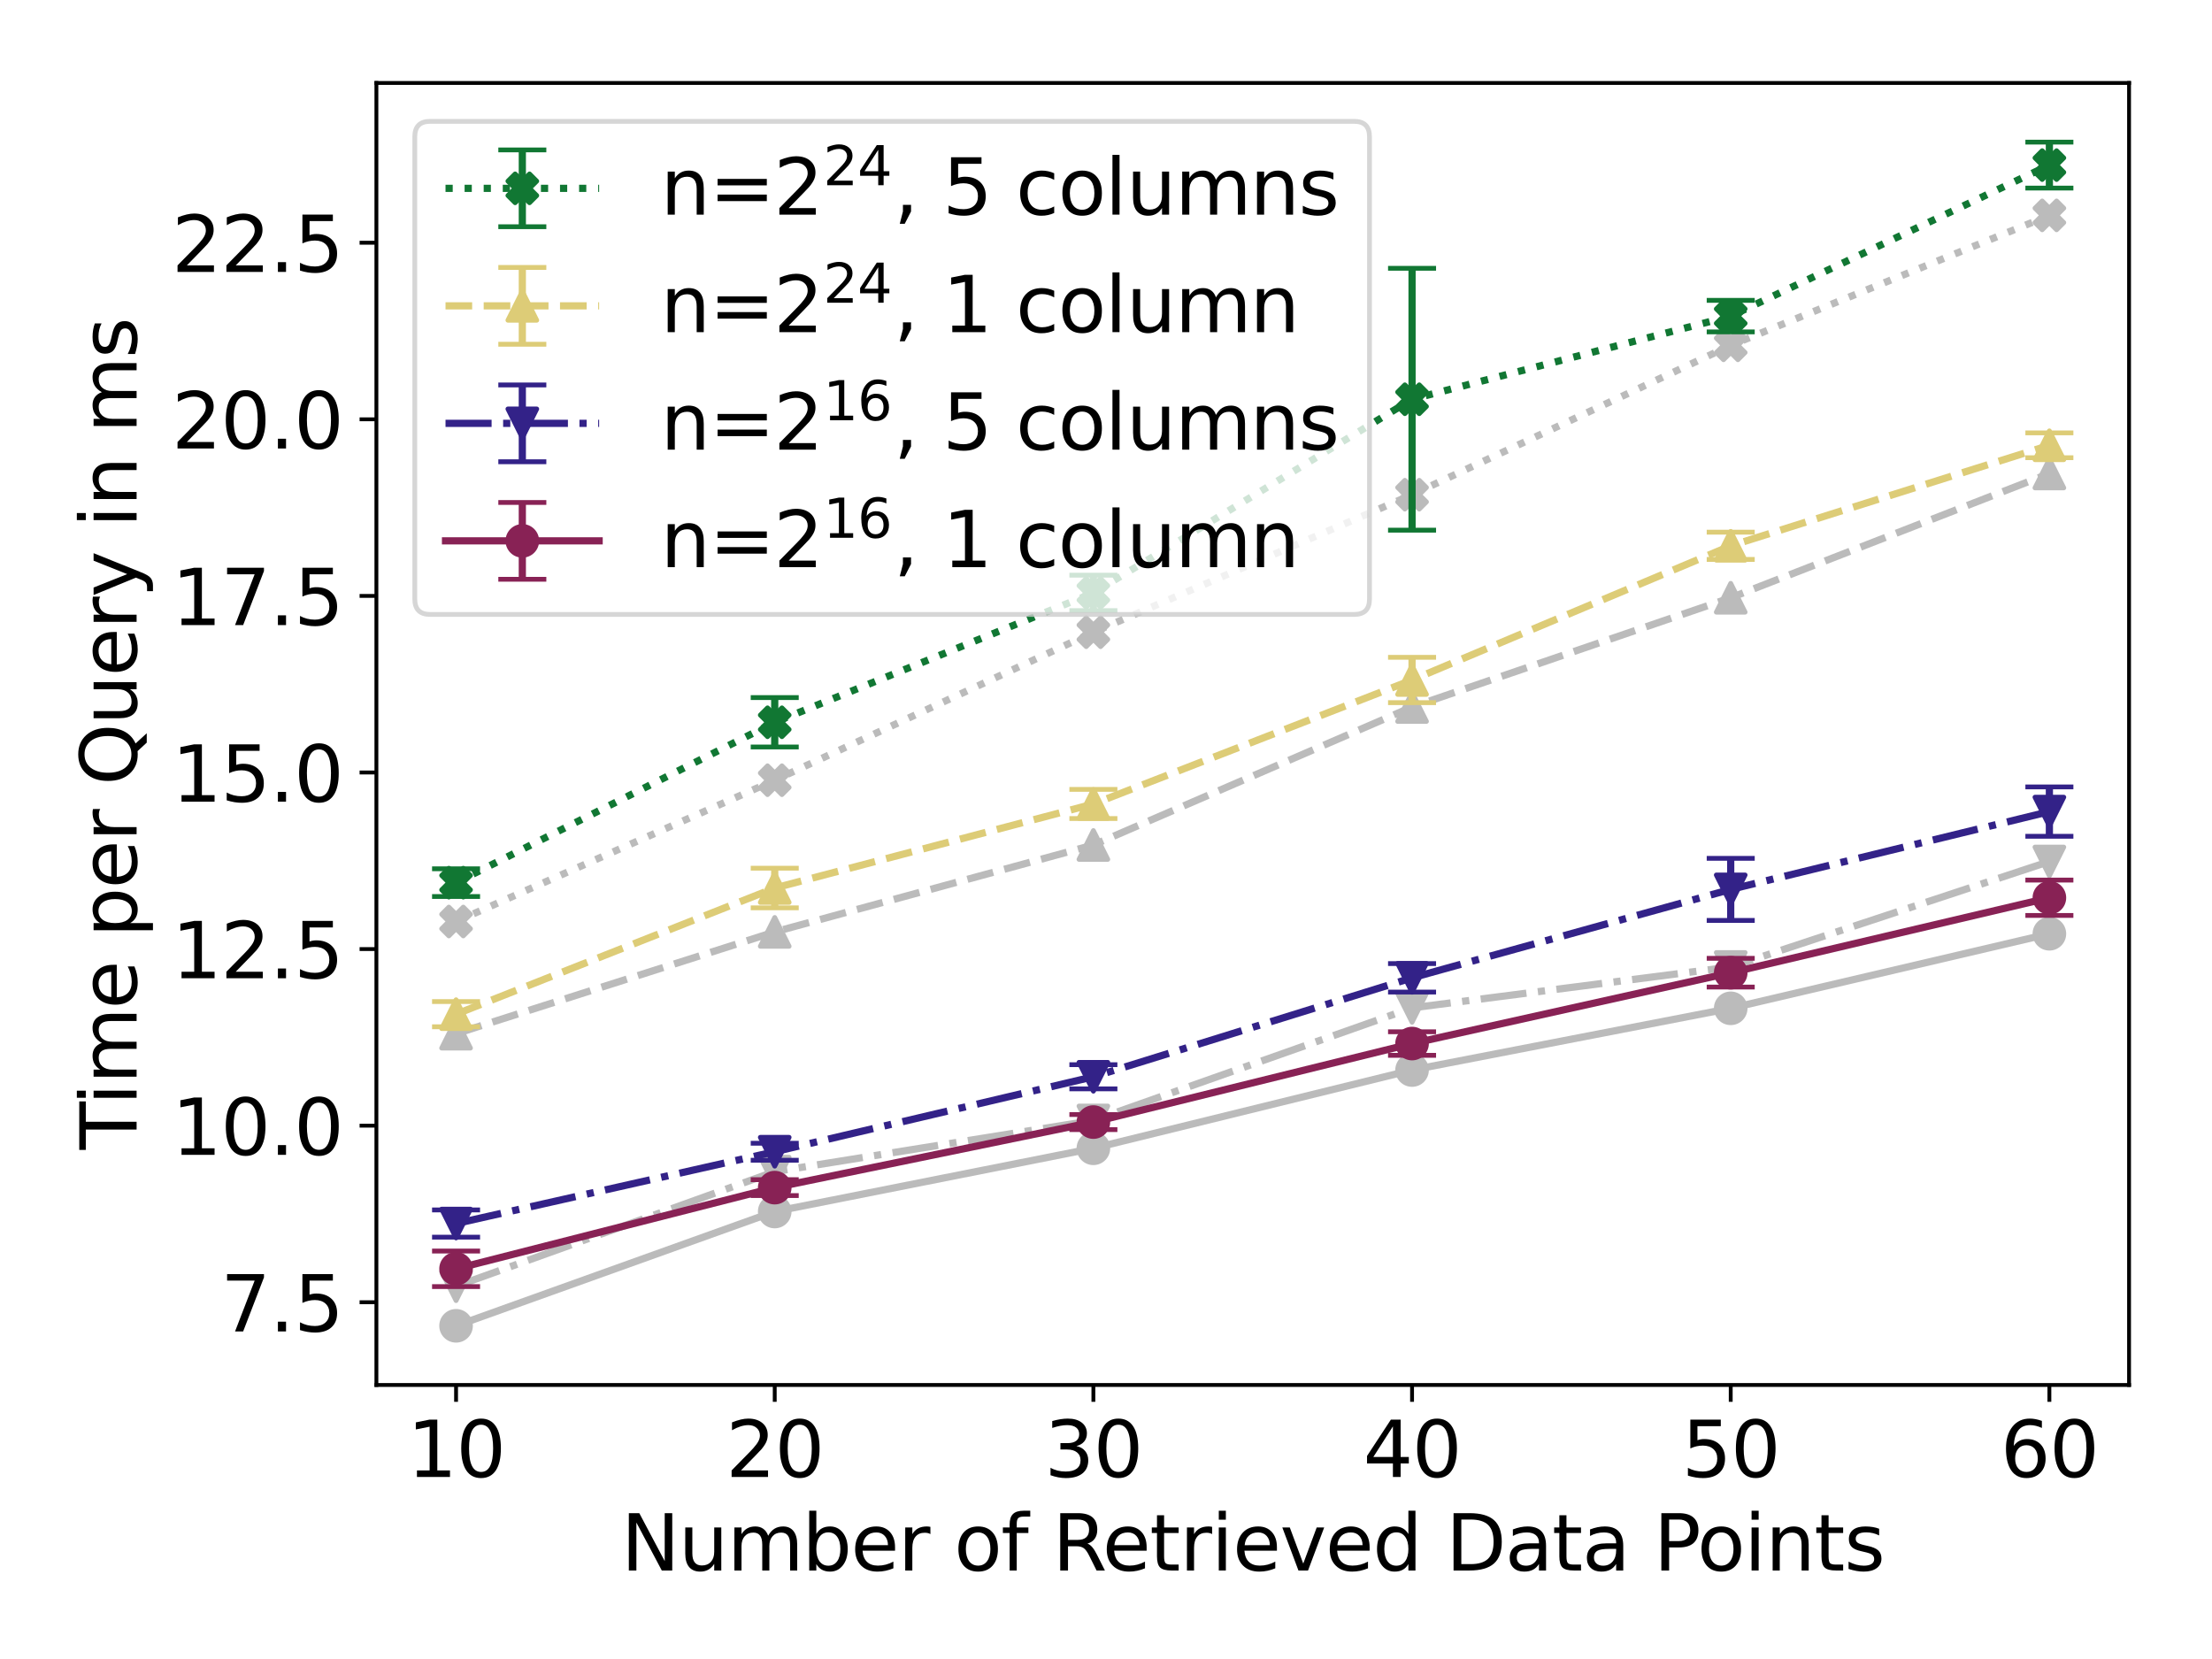 <?xml version="1.0" encoding="utf-8" standalone="no"?>
<!DOCTYPE svg PUBLIC "-//W3C//DTD SVG 1.1//EN"
  "http://www.w3.org/Graphics/SVG/1.1/DTD/svg11.dtd">
<svg xmlns:xlink="http://www.w3.org/1999/xlink" width="460.8pt" height="345.6pt" viewBox="0 0 460.8 345.6" xmlns="http://www.w3.org/2000/svg" version="1.1">
 <defs>
  <style type="text/css">*{stroke-linejoin: round; stroke-linecap: butt}</style>
 </defs>
 <g id="figure_1">
  <g id="patch_1">
   <path d="M 0 345.6 
L 460.8 345.6 
L 460.8 0 
L 0 0 
z
" style="fill: #ffffff"/>
  </g>
  <g id="axes_1">
   <g id="patch_2">
    <path d="M 78.41 288.52 
L 443.52 288.52 
L 443.52 17.28 
L 78.41 17.28 
z
" style="fill: #ffffff"/>
   </g>
   <g id="matplotlib.axis_1">
    <g id="xtick_1">
     <g id="line2d_1">
      <defs>
       <path id="m846f4d7d8b" d="M 0 0 
L 0 3.5 
" style="stroke: #000000; stroke-width: 0.8"/>
      </defs>
      <g>
       <use xlink:href="#m846f4d7d8b" x="95.006" y="288.52" style="stroke: #000000; stroke-width: 0.8"/>
      </g>
     </g>
     <g id="text_1">
      <!-- 10 -->
      <g transform="translate(84.826 307.678) scale(0.16 -0.16)">
       <defs>
        <path id="DejaVuSans-31" d="M 794 531 
L 1825 531 
L 1825 4091 
L 703 3866 
L 703 4441 
L 1819 4666 
L 2450 4666 
L 2450 531 
L 3481 531 
L 3481 0 
L 794 0 
L 794 531 
z
" transform="scale(0.016)"/>
        <path id="DejaVuSans-30" d="M 2034 4250 
Q 1547 4250 1301 3770 
Q 1056 3291 1056 2328 
Q 1056 1369 1301 889 
Q 1547 409 2034 409 
Q 2525 409 2770 889 
Q 3016 1369 3016 2328 
Q 3016 3291 2770 3770 
Q 2525 4250 2034 4250 
z
M 2034 4750 
Q 2819 4750 3233 4129 
Q 3647 3509 3647 2328 
Q 3647 1150 3233 529 
Q 2819 -91 2034 -91 
Q 1250 -91 836 529 
Q 422 1150 422 2328 
Q 422 3509 836 4129 
Q 1250 4750 2034 4750 
z
" transform="scale(0.016)"/>
       </defs>
       <use xlink:href="#DejaVuSans-31"/>
       <use xlink:href="#DejaVuSans-30" x="63.623"/>
      </g>
     </g>
    </g>
    <g id="xtick_2">
     <g id="line2d_2">
      <g>
       <use xlink:href="#m846f4d7d8b" x="161.39" y="288.52" style="stroke: #000000; stroke-width: 0.8"/>
      </g>
     </g>
     <g id="text_2">
      <!-- 20 -->
      <g transform="translate(151.21 307.678) scale(0.16 -0.16)">
       <defs>
        <path id="DejaVuSans-32" d="M 1228 531 
L 3431 531 
L 3431 0 
L 469 0 
L 469 531 
Q 828 903 1448 1529 
Q 2069 2156 2228 2338 
Q 2531 2678 2651 2914 
Q 2772 3150 2772 3378 
Q 2772 3750 2511 3984 
Q 2250 4219 1831 4219 
Q 1534 4219 1204 4116 
Q 875 4013 500 3803 
L 500 4441 
Q 881 4594 1212 4672 
Q 1544 4750 1819 4750 
Q 2544 4750 2975 4387 
Q 3406 4025 3406 3419 
Q 3406 3131 3298 2873 
Q 3191 2616 2906 2266 
Q 2828 2175 2409 1742 
Q 1991 1309 1228 531 
z
" transform="scale(0.016)"/>
       </defs>
       <use xlink:href="#DejaVuSans-32"/>
       <use xlink:href="#DejaVuSans-30" x="63.623"/>
      </g>
     </g>
    </g>
    <g id="xtick_3">
     <g id="line2d_3">
      <g>
       <use xlink:href="#m846f4d7d8b" x="227.773" y="288.52" style="stroke: #000000; stroke-width: 0.8"/>
      </g>
     </g>
     <g id="text_3">
      <!-- 30 -->
      <g transform="translate(217.593 307.678) scale(0.16 -0.16)">
       <defs>
        <path id="DejaVuSans-33" d="M 2597 2516 
Q 3050 2419 3304 2112 
Q 3559 1806 3559 1356 
Q 3559 666 3084 287 
Q 2609 -91 1734 -91 
Q 1441 -91 1130 -33 
Q 819 25 488 141 
L 488 750 
Q 750 597 1062 519 
Q 1375 441 1716 441 
Q 2309 441 2620 675 
Q 2931 909 2931 1356 
Q 2931 1769 2642 2001 
Q 2353 2234 1838 2234 
L 1294 2234 
L 1294 2753 
L 1863 2753 
Q 2328 2753 2575 2939 
Q 2822 3125 2822 3475 
Q 2822 3834 2567 4026 
Q 2313 4219 1838 4219 
Q 1578 4219 1281 4162 
Q 984 4106 628 3988 
L 628 4550 
Q 988 4650 1302 4700 
Q 1616 4750 1894 4750 
Q 2613 4750 3031 4423 
Q 3450 4097 3450 3541 
Q 3450 3153 3228 2886 
Q 3006 2619 2597 2516 
z
" transform="scale(0.016)"/>
       </defs>
       <use xlink:href="#DejaVuSans-33"/>
       <use xlink:href="#DejaVuSans-30" x="63.623"/>
      </g>
     </g>
    </g>
    <g id="xtick_4">
     <g id="line2d_4">
      <g>
       <use xlink:href="#m846f4d7d8b" x="294.157" y="288.52" style="stroke: #000000; stroke-width: 0.8"/>
      </g>
     </g>
     <g id="text_4">
      <!-- 40 -->
      <g transform="translate(283.977 307.678) scale(0.16 -0.16)">
       <defs>
        <path id="DejaVuSans-34" d="M 2419 4116 
L 825 1625 
L 2419 1625 
L 2419 4116 
z
M 2253 4666 
L 3047 4666 
L 3047 1625 
L 3713 1625 
L 3713 1100 
L 3047 1100 
L 3047 0 
L 2419 0 
L 2419 1100 
L 313 1100 
L 313 1709 
L 2253 4666 
z
" transform="scale(0.016)"/>
       </defs>
       <use xlink:href="#DejaVuSans-34"/>
       <use xlink:href="#DejaVuSans-30" x="63.623"/>
      </g>
     </g>
    </g>
    <g id="xtick_5">
     <g id="line2d_5">
      <g>
       <use xlink:href="#m846f4d7d8b" x="360.54" y="288.52" style="stroke: #000000; stroke-width: 0.8"/>
      </g>
     </g>
     <g id="text_5">
      <!-- 50 -->
      <g transform="translate(350.36 307.678) scale(0.16 -0.16)">
       <defs>
        <path id="DejaVuSans-35" d="M 691 4666 
L 3169 4666 
L 3169 4134 
L 1269 4134 
L 1269 2991 
Q 1406 3038 1543 3061 
Q 1681 3084 1819 3084 
Q 2600 3084 3056 2656 
Q 3513 2228 3513 1497 
Q 3513 744 3044 326 
Q 2575 -91 1722 -91 
Q 1428 -91 1123 -41 
Q 819 9 494 109 
L 494 744 
Q 775 591 1075 516 
Q 1375 441 1709 441 
Q 2250 441 2565 725 
Q 2881 1009 2881 1497 
Q 2881 1984 2565 2268 
Q 2250 2553 1709 2553 
Q 1456 2553 1204 2497 
Q 953 2441 691 2322 
L 691 4666 
z
" transform="scale(0.016)"/>
       </defs>
       <use xlink:href="#DejaVuSans-35"/>
       <use xlink:href="#DejaVuSans-30" x="63.623"/>
      </g>
     </g>
    </g>
    <g id="xtick_6">
     <g id="line2d_6">
      <g>
       <use xlink:href="#m846f4d7d8b" x="426.924" y="288.52" style="stroke: #000000; stroke-width: 0.8"/>
      </g>
     </g>
     <g id="text_6">
      <!-- 60 -->
      <g transform="translate(416.744 307.678) scale(0.16 -0.16)">
       <defs>
        <path id="DejaVuSans-36" d="M 2113 2584 
Q 1688 2584 1439 2293 
Q 1191 2003 1191 1497 
Q 1191 994 1439 701 
Q 1688 409 2113 409 
Q 2538 409 2786 701 
Q 3034 994 3034 1497 
Q 3034 2003 2786 2293 
Q 2538 2584 2113 2584 
z
M 3366 4563 
L 3366 3988 
Q 3128 4100 2886 4159 
Q 2644 4219 2406 4219 
Q 1781 4219 1451 3797 
Q 1122 3375 1075 2522 
Q 1259 2794 1537 2939 
Q 1816 3084 2150 3084 
Q 2853 3084 3261 2657 
Q 3669 2231 3669 1497 
Q 3669 778 3244 343 
Q 2819 -91 2113 -91 
Q 1303 -91 875 529 
Q 447 1150 447 2328 
Q 447 3434 972 4092 
Q 1497 4750 2381 4750 
Q 2619 4750 2861 4703 
Q 3103 4656 3366 4563 
z
" transform="scale(0.016)"/>
       </defs>
       <use xlink:href="#DejaVuSans-36"/>
       <use xlink:href="#DejaVuSans-30" x="63.623"/>
      </g>
     </g>
    </g>
    <g id="text_7">
     <!-- Number of Retrieved Data Points -->
     <g transform="translate(129.393 327.163) scale(0.16 -0.16)">
      <defs>
       <path id="DejaVuSans-4e" d="M 628 4666 
L 1478 4666 
L 3547 763 
L 3547 4666 
L 4159 4666 
L 4159 0 
L 3309 0 
L 1241 3903 
L 1241 0 
L 628 0 
L 628 4666 
z
" transform="scale(0.016)"/>
       <path id="DejaVuSans-75" d="M 544 1381 
L 544 3500 
L 1119 3500 
L 1119 1403 
Q 1119 906 1312 657 
Q 1506 409 1894 409 
Q 2359 409 2629 706 
Q 2900 1003 2900 1516 
L 2900 3500 
L 3475 3500 
L 3475 0 
L 2900 0 
L 2900 538 
Q 2691 219 2414 64 
Q 2138 -91 1772 -91 
Q 1169 -91 856 284 
Q 544 659 544 1381 
z
M 1991 3584 
L 1991 3584 
z
" transform="scale(0.016)"/>
       <path id="DejaVuSans-6d" d="M 3328 2828 
Q 3544 3216 3844 3400 
Q 4144 3584 4550 3584 
Q 5097 3584 5394 3201 
Q 5691 2819 5691 2113 
L 5691 0 
L 5113 0 
L 5113 2094 
Q 5113 2597 4934 2840 
Q 4756 3084 4391 3084 
Q 3944 3084 3684 2787 
Q 3425 2491 3425 1978 
L 3425 0 
L 2847 0 
L 2847 2094 
Q 2847 2600 2669 2842 
Q 2491 3084 2119 3084 
Q 1678 3084 1418 2786 
Q 1159 2488 1159 1978 
L 1159 0 
L 581 0 
L 581 3500 
L 1159 3500 
L 1159 2956 
Q 1356 3278 1631 3431 
Q 1906 3584 2284 3584 
Q 2666 3584 2933 3390 
Q 3200 3197 3328 2828 
z
" transform="scale(0.016)"/>
       <path id="DejaVuSans-62" d="M 3116 1747 
Q 3116 2381 2855 2742 
Q 2594 3103 2138 3103 
Q 1681 3103 1420 2742 
Q 1159 2381 1159 1747 
Q 1159 1113 1420 752 
Q 1681 391 2138 391 
Q 2594 391 2855 752 
Q 3116 1113 3116 1747 
z
M 1159 2969 
Q 1341 3281 1617 3432 
Q 1894 3584 2278 3584 
Q 2916 3584 3314 3078 
Q 3713 2572 3713 1747 
Q 3713 922 3314 415 
Q 2916 -91 2278 -91 
Q 1894 -91 1617 61 
Q 1341 213 1159 525 
L 1159 0 
L 581 0 
L 581 4863 
L 1159 4863 
L 1159 2969 
z
" transform="scale(0.016)"/>
       <path id="DejaVuSans-65" d="M 3597 1894 
L 3597 1613 
L 953 1613 
Q 991 1019 1311 708 
Q 1631 397 2203 397 
Q 2534 397 2845 478 
Q 3156 559 3463 722 
L 3463 178 
Q 3153 47 2828 -22 
Q 2503 -91 2169 -91 
Q 1331 -91 842 396 
Q 353 884 353 1716 
Q 353 2575 817 3079 
Q 1281 3584 2069 3584 
Q 2775 3584 3186 3129 
Q 3597 2675 3597 1894 
z
M 3022 2063 
Q 3016 2534 2758 2815 
Q 2500 3097 2075 3097 
Q 1594 3097 1305 2825 
Q 1016 2553 972 2059 
L 3022 2063 
z
" transform="scale(0.016)"/>
       <path id="DejaVuSans-72" d="M 2631 2963 
Q 2534 3019 2420 3045 
Q 2306 3072 2169 3072 
Q 1681 3072 1420 2755 
Q 1159 2438 1159 1844 
L 1159 0 
L 581 0 
L 581 3500 
L 1159 3500 
L 1159 2956 
Q 1341 3275 1631 3429 
Q 1922 3584 2338 3584 
Q 2397 3584 2469 3576 
Q 2541 3569 2628 3553 
L 2631 2963 
z
" transform="scale(0.016)"/>
       <path id="DejaVuSans-20" transform="scale(0.016)"/>
       <path id="DejaVuSans-6f" d="M 1959 3097 
Q 1497 3097 1228 2736 
Q 959 2375 959 1747 
Q 959 1119 1226 758 
Q 1494 397 1959 397 
Q 2419 397 2687 759 
Q 2956 1122 2956 1747 
Q 2956 2369 2687 2733 
Q 2419 3097 1959 3097 
z
M 1959 3584 
Q 2709 3584 3137 3096 
Q 3566 2609 3566 1747 
Q 3566 888 3137 398 
Q 2709 -91 1959 -91 
Q 1206 -91 779 398 
Q 353 888 353 1747 
Q 353 2609 779 3096 
Q 1206 3584 1959 3584 
z
" transform="scale(0.016)"/>
       <path id="DejaVuSans-66" d="M 2375 4863 
L 2375 4384 
L 1825 4384 
Q 1516 4384 1395 4259 
Q 1275 4134 1275 3809 
L 1275 3500 
L 2222 3500 
L 2222 3053 
L 1275 3053 
L 1275 0 
L 697 0 
L 697 3053 
L 147 3053 
L 147 3500 
L 697 3500 
L 697 3744 
Q 697 4328 969 4595 
Q 1241 4863 1831 4863 
L 2375 4863 
z
" transform="scale(0.016)"/>
       <path id="DejaVuSans-52" d="M 2841 2188 
Q 3044 2119 3236 1894 
Q 3428 1669 3622 1275 
L 4263 0 
L 3584 0 
L 2988 1197 
Q 2756 1666 2539 1819 
Q 2322 1972 1947 1972 
L 1259 1972 
L 1259 0 
L 628 0 
L 628 4666 
L 2053 4666 
Q 2853 4666 3247 4331 
Q 3641 3997 3641 3322 
Q 3641 2881 3436 2590 
Q 3231 2300 2841 2188 
z
M 1259 4147 
L 1259 2491 
L 2053 2491 
Q 2509 2491 2742 2702 
Q 2975 2913 2975 3322 
Q 2975 3731 2742 3939 
Q 2509 4147 2053 4147 
L 1259 4147 
z
" transform="scale(0.016)"/>
       <path id="DejaVuSans-74" d="M 1172 4494 
L 1172 3500 
L 2356 3500 
L 2356 3053 
L 1172 3053 
L 1172 1153 
Q 1172 725 1289 603 
Q 1406 481 1766 481 
L 2356 481 
L 2356 0 
L 1766 0 
Q 1100 0 847 248 
Q 594 497 594 1153 
L 594 3053 
L 172 3053 
L 172 3500 
L 594 3500 
L 594 4494 
L 1172 4494 
z
" transform="scale(0.016)"/>
       <path id="DejaVuSans-69" d="M 603 3500 
L 1178 3500 
L 1178 0 
L 603 0 
L 603 3500 
z
M 603 4863 
L 1178 4863 
L 1178 4134 
L 603 4134 
L 603 4863 
z
" transform="scale(0.016)"/>
       <path id="DejaVuSans-76" d="M 191 3500 
L 800 3500 
L 1894 563 
L 2988 3500 
L 3597 3500 
L 2284 0 
L 1503 0 
L 191 3500 
z
" transform="scale(0.016)"/>
       <path id="DejaVuSans-64" d="M 2906 2969 
L 2906 4863 
L 3481 4863 
L 3481 0 
L 2906 0 
L 2906 525 
Q 2725 213 2448 61 
Q 2172 -91 1784 -91 
Q 1150 -91 751 415 
Q 353 922 353 1747 
Q 353 2572 751 3078 
Q 1150 3584 1784 3584 
Q 2172 3584 2448 3432 
Q 2725 3281 2906 2969 
z
M 947 1747 
Q 947 1113 1208 752 
Q 1469 391 1925 391 
Q 2381 391 2643 752 
Q 2906 1113 2906 1747 
Q 2906 2381 2643 2742 
Q 2381 3103 1925 3103 
Q 1469 3103 1208 2742 
Q 947 2381 947 1747 
z
" transform="scale(0.016)"/>
       <path id="DejaVuSans-44" d="M 1259 4147 
L 1259 519 
L 2022 519 
Q 2988 519 3436 956 
Q 3884 1394 3884 2338 
Q 3884 3275 3436 3711 
Q 2988 4147 2022 4147 
L 1259 4147 
z
M 628 4666 
L 1925 4666 
Q 3281 4666 3915 4102 
Q 4550 3538 4550 2338 
Q 4550 1131 3912 565 
Q 3275 0 1925 0 
L 628 0 
L 628 4666 
z
" transform="scale(0.016)"/>
       <path id="DejaVuSans-61" d="M 2194 1759 
Q 1497 1759 1228 1600 
Q 959 1441 959 1056 
Q 959 750 1161 570 
Q 1363 391 1709 391 
Q 2188 391 2477 730 
Q 2766 1069 2766 1631 
L 2766 1759 
L 2194 1759 
z
M 3341 1997 
L 3341 0 
L 2766 0 
L 2766 531 
Q 2569 213 2275 61 
Q 1981 -91 1556 -91 
Q 1019 -91 701 211 
Q 384 513 384 1019 
Q 384 1609 779 1909 
Q 1175 2209 1959 2209 
L 2766 2209 
L 2766 2266 
Q 2766 2663 2505 2880 
Q 2244 3097 1772 3097 
Q 1472 3097 1187 3025 
Q 903 2953 641 2809 
L 641 3341 
Q 956 3463 1253 3523 
Q 1550 3584 1831 3584 
Q 2591 3584 2966 3190 
Q 3341 2797 3341 1997 
z
" transform="scale(0.016)"/>
       <path id="DejaVuSans-50" d="M 1259 4147 
L 1259 2394 
L 2053 2394 
Q 2494 2394 2734 2622 
Q 2975 2850 2975 3272 
Q 2975 3691 2734 3919 
Q 2494 4147 2053 4147 
L 1259 4147 
z
M 628 4666 
L 2053 4666 
Q 2838 4666 3239 4311 
Q 3641 3956 3641 3272 
Q 3641 2581 3239 2228 
Q 2838 1875 2053 1875 
L 1259 1875 
L 1259 0 
L 628 0 
L 628 4666 
z
" transform="scale(0.016)"/>
       <path id="DejaVuSans-6e" d="M 3513 2113 
L 3513 0 
L 2938 0 
L 2938 2094 
Q 2938 2591 2744 2837 
Q 2550 3084 2163 3084 
Q 1697 3084 1428 2787 
Q 1159 2491 1159 1978 
L 1159 0 
L 581 0 
L 581 3500 
L 1159 3500 
L 1159 2956 
Q 1366 3272 1645 3428 
Q 1925 3584 2291 3584 
Q 2894 3584 3203 3211 
Q 3513 2838 3513 2113 
z
" transform="scale(0.016)"/>
       <path id="DejaVuSans-73" d="M 2834 3397 
L 2834 2853 
Q 2591 2978 2328 3040 
Q 2066 3103 1784 3103 
Q 1356 3103 1142 2972 
Q 928 2841 928 2578 
Q 928 2378 1081 2264 
Q 1234 2150 1697 2047 
L 1894 2003 
Q 2506 1872 2764 1633 
Q 3022 1394 3022 966 
Q 3022 478 2636 193 
Q 2250 -91 1575 -91 
Q 1294 -91 989 -36 
Q 684 19 347 128 
L 347 722 
Q 666 556 975 473 
Q 1284 391 1588 391 
Q 1994 391 2212 530 
Q 2431 669 2431 922 
Q 2431 1156 2273 1281 
Q 2116 1406 1581 1522 
L 1381 1569 
Q 847 1681 609 1914 
Q 372 2147 372 2553 
Q 372 3047 722 3315 
Q 1072 3584 1716 3584 
Q 2034 3584 2315 3537 
Q 2597 3491 2834 3397 
z
" transform="scale(0.016)"/>
      </defs>
      <use xlink:href="#DejaVuSans-4e"/>
      <use xlink:href="#DejaVuSans-75" x="74.805"/>
      <use xlink:href="#DejaVuSans-6d" x="138.184"/>
      <use xlink:href="#DejaVuSans-62" x="235.596"/>
      <use xlink:href="#DejaVuSans-65" x="299.072"/>
      <use xlink:href="#DejaVuSans-72" x="360.596"/>
      <use xlink:href="#DejaVuSans-20" x="401.709"/>
      <use xlink:href="#DejaVuSans-6f" x="433.496"/>
      <use xlink:href="#DejaVuSans-66" x="494.678"/>
      <use xlink:href="#DejaVuSans-20" x="529.883"/>
      <use xlink:href="#DejaVuSans-52" x="561.67"/>
      <use xlink:href="#DejaVuSans-65" x="626.652"/>
      <use xlink:href="#DejaVuSans-74" x="688.176"/>
      <use xlink:href="#DejaVuSans-72" x="727.385"/>
      <use xlink:href="#DejaVuSans-69" x="768.498"/>
      <use xlink:href="#DejaVuSans-65" x="796.281"/>
      <use xlink:href="#DejaVuSans-76" x="857.805"/>
      <use xlink:href="#DejaVuSans-65" x="916.984"/>
      <use xlink:href="#DejaVuSans-64" x="978.508"/>
      <use xlink:href="#DejaVuSans-20" x="1041.984"/>
      <use xlink:href="#DejaVuSans-44" x="1073.771"/>
      <use xlink:href="#DejaVuSans-61" x="1150.773"/>
      <use xlink:href="#DejaVuSans-74" x="1212.053"/>
      <use xlink:href="#DejaVuSans-61" x="1251.262"/>
      <use xlink:href="#DejaVuSans-20" x="1312.541"/>
      <use xlink:href="#DejaVuSans-50" x="1344.328"/>
      <use xlink:href="#DejaVuSans-6f" x="1401.006"/>
      <use xlink:href="#DejaVuSans-69" x="1462.188"/>
      <use xlink:href="#DejaVuSans-6e" x="1489.971"/>
      <use xlink:href="#DejaVuSans-74" x="1553.35"/>
      <use xlink:href="#DejaVuSans-73" x="1592.559"/>
     </g>
    </g>
   </g>
   <g id="matplotlib.axis_2">
    <g id="ytick_1">
     <g id="line2d_7">
      <defs>
       <path id="me349507b70" d="M 0 0 
L -3.5 0 
" style="stroke: #000000; stroke-width: 0.8"/>
      </defs>
      <g>
       <use xlink:href="#me349507b70" x="78.41" y="271.282" style="stroke: #000000; stroke-width: 0.8"/>
      </g>
     </g>
     <g id="text_8">
      <!-- 7.5 -->
      <g transform="translate(45.965 277.361) scale(0.16 -0.16)">
       <defs>
        <path id="DejaVuSans-37" d="M 525 4666 
L 3525 4666 
L 3525 4397 
L 1831 0 
L 1172 0 
L 2766 4134 
L 525 4134 
L 525 4666 
z
" transform="scale(0.016)"/>
        <path id="DejaVuSans-2e" d="M 684 794 
L 1344 794 
L 1344 0 
L 684 0 
L 684 794 
z
" transform="scale(0.016)"/>
       </defs>
       <use xlink:href="#DejaVuSans-37"/>
       <use xlink:href="#DejaVuSans-2e" x="63.623"/>
       <use xlink:href="#DejaVuSans-35" x="95.41"/>
      </g>
     </g>
    </g>
    <g id="ytick_2">
     <g id="line2d_8">
      <g>
       <use xlink:href="#me349507b70" x="78.41" y="234.496" style="stroke: #000000; stroke-width: 0.8"/>
      </g>
     </g>
     <g id="text_9">
      <!-- 10.0 -->
      <g transform="translate(35.785 240.574) scale(0.16 -0.16)">
       <use xlink:href="#DejaVuSans-31"/>
       <use xlink:href="#DejaVuSans-30" x="63.623"/>
       <use xlink:href="#DejaVuSans-2e" x="127.246"/>
       <use xlink:href="#DejaVuSans-30" x="159.033"/>
      </g>
     </g>
    </g>
    <g id="ytick_3">
     <g id="line2d_9">
      <g>
       <use xlink:href="#me349507b70" x="78.41" y="197.709" style="stroke: #000000; stroke-width: 0.8"/>
      </g>
     </g>
     <g id="text_10">
      <!-- 12.5 -->
      <g transform="translate(35.785 203.788) scale(0.16 -0.16)">
       <use xlink:href="#DejaVuSans-31"/>
       <use xlink:href="#DejaVuSans-32" x="63.623"/>
       <use xlink:href="#DejaVuSans-2e" x="127.246"/>
       <use xlink:href="#DejaVuSans-35" x="159.033"/>
      </g>
     </g>
    </g>
    <g id="ytick_4">
     <g id="line2d_10">
      <g>
       <use xlink:href="#me349507b70" x="78.41" y="160.923" style="stroke: #000000; stroke-width: 0.8"/>
      </g>
     </g>
     <g id="text_11">
      <!-- 15.0 -->
      <g transform="translate(35.785 167.002) scale(0.16 -0.16)">
       <use xlink:href="#DejaVuSans-31"/>
       <use xlink:href="#DejaVuSans-35" x="63.623"/>
       <use xlink:href="#DejaVuSans-2e" x="127.246"/>
       <use xlink:href="#DejaVuSans-30" x="159.033"/>
      </g>
     </g>
    </g>
    <g id="ytick_5">
     <g id="line2d_11">
      <g>
       <use xlink:href="#me349507b70" x="78.41" y="124.137" style="stroke: #000000; stroke-width: 0.8"/>
      </g>
     </g>
     <g id="text_12">
      <!-- 17.5 -->
      <g transform="translate(35.785 130.216) scale(0.16 -0.16)">
       <use xlink:href="#DejaVuSans-31"/>
       <use xlink:href="#DejaVuSans-37" x="63.623"/>
       <use xlink:href="#DejaVuSans-2e" x="127.246"/>
       <use xlink:href="#DejaVuSans-35" x="159.033"/>
      </g>
     </g>
    </g>
    <g id="ytick_6">
     <g id="line2d_12">
      <g>
       <use xlink:href="#me349507b70" x="78.41" y="87.351" style="stroke: #000000; stroke-width: 0.8"/>
      </g>
     </g>
     <g id="text_13">
      <!-- 20.0 -->
      <g transform="translate(35.785 93.43) scale(0.16 -0.16)">
       <use xlink:href="#DejaVuSans-32"/>
       <use xlink:href="#DejaVuSans-30" x="63.623"/>
       <use xlink:href="#DejaVuSans-2e" x="127.246"/>
       <use xlink:href="#DejaVuSans-30" x="159.033"/>
      </g>
     </g>
    </g>
    <g id="ytick_7">
     <g id="line2d_13">
      <g>
       <use xlink:href="#me349507b70" x="78.41" y="50.565" style="stroke: #000000; stroke-width: 0.8"/>
      </g>
     </g>
     <g id="text_14">
      <!-- 22.5 -->
      <g transform="translate(35.785 56.643) scale(0.16 -0.16)">
       <use xlink:href="#DejaVuSans-32"/>
       <use xlink:href="#DejaVuSans-32" x="63.623"/>
       <use xlink:href="#DejaVuSans-2e" x="127.246"/>
       <use xlink:href="#DejaVuSans-35" x="159.033"/>
      </g>
     </g>
    </g>
    <g id="text_15">
     <!-- Time per Query in ms -->
     <g transform="translate(28.457 239.5) rotate(-90) scale(0.16 -0.16)">
      <defs>
       <path id="DejaVuSans-54" d="M -19 4666 
L 3928 4666 
L 3928 4134 
L 2272 4134 
L 2272 0 
L 1638 0 
L 1638 4134 
L -19 4134 
L -19 4666 
z
" transform="scale(0.016)"/>
       <path id="DejaVuSans-70" d="M 1159 525 
L 1159 -1331 
L 581 -1331 
L 581 3500 
L 1159 3500 
L 1159 2969 
Q 1341 3281 1617 3432 
Q 1894 3584 2278 3584 
Q 2916 3584 3314 3078 
Q 3713 2572 3713 1747 
Q 3713 922 3314 415 
Q 2916 -91 2278 -91 
Q 1894 -91 1617 61 
Q 1341 213 1159 525 
z
M 3116 1747 
Q 3116 2381 2855 2742 
Q 2594 3103 2138 3103 
Q 1681 3103 1420 2742 
Q 1159 2381 1159 1747 
Q 1159 1113 1420 752 
Q 1681 391 2138 391 
Q 2594 391 2855 752 
Q 3116 1113 3116 1747 
z
" transform="scale(0.016)"/>
       <path id="DejaVuSans-51" d="M 2522 4238 
Q 1834 4238 1429 3725 
Q 1025 3213 1025 2328 
Q 1025 1447 1429 934 
Q 1834 422 2522 422 
Q 3209 422 3611 934 
Q 4013 1447 4013 2328 
Q 4013 3213 3611 3725 
Q 3209 4238 2522 4238 
z
M 3406 84 
L 4238 -825 
L 3475 -825 
L 2784 -78 
Q 2681 -84 2626 -87 
Q 2572 -91 2522 -91 
Q 1538 -91 948 567 
Q 359 1225 359 2328 
Q 359 3434 948 4092 
Q 1538 4750 2522 4750 
Q 3503 4750 4090 4092 
Q 4678 3434 4678 2328 
Q 4678 1516 4351 937 
Q 4025 359 3406 84 
z
" transform="scale(0.016)"/>
       <path id="DejaVuSans-79" d="M 2059 -325 
Q 1816 -950 1584 -1140 
Q 1353 -1331 966 -1331 
L 506 -1331 
L 506 -850 
L 844 -850 
Q 1081 -850 1212 -737 
Q 1344 -625 1503 -206 
L 1606 56 
L 191 3500 
L 800 3500 
L 1894 763 
L 2988 3500 
L 3597 3500 
L 2059 -325 
z
" transform="scale(0.016)"/>
      </defs>
      <use xlink:href="#DejaVuSans-54"/>
      <use xlink:href="#DejaVuSans-69" x="57.959"/>
      <use xlink:href="#DejaVuSans-6d" x="85.742"/>
      <use xlink:href="#DejaVuSans-65" x="183.154"/>
      <use xlink:href="#DejaVuSans-20" x="244.678"/>
      <use xlink:href="#DejaVuSans-70" x="276.465"/>
      <use xlink:href="#DejaVuSans-65" x="339.941"/>
      <use xlink:href="#DejaVuSans-72" x="401.465"/>
      <use xlink:href="#DejaVuSans-20" x="442.578"/>
      <use xlink:href="#DejaVuSans-51" x="474.365"/>
      <use xlink:href="#DejaVuSans-75" x="553.076"/>
      <use xlink:href="#DejaVuSans-65" x="616.455"/>
      <use xlink:href="#DejaVuSans-72" x="677.979"/>
      <use xlink:href="#DejaVuSans-79" x="719.092"/>
      <use xlink:href="#DejaVuSans-20" x="778.271"/>
      <use xlink:href="#DejaVuSans-69" x="810.059"/>
      <use xlink:href="#DejaVuSans-6e" x="837.842"/>
      <use xlink:href="#DejaVuSans-20" x="901.221"/>
      <use xlink:href="#DejaVuSans-6d" x="933.008"/>
      <use xlink:href="#DejaVuSans-73" x="1030.42"/>
     </g>
    </g>
   </g>
   <g id="line2d_14">
    <path d="M 95.006 191.966 
L 161.39 162.532 
L 227.773 131.703 
L 294.157 103.054 
L 360.54 71.938 
L 426.924 44.866 
" clip-path="url(#pa541a31fc1)" style="fill: none; stroke-dasharray: 1.5,2.475; stroke-dashoffset: 0; stroke: #bbbbbb; stroke-width: 1.5"/>
    <defs>
     <path id="m0213815be3" d="M -1.5 3 
L 0 1.5 
L 1.5 3 
L 3 1.5 
L 1.5 0 
L 3 -1.5 
L 1.5 -3 
L 0 -1.5 
L -1.5 -3 
L -3 -1.5 
L -1.5 0 
L -3 1.5 
z
" style="stroke: #bbbbbb; stroke-linejoin: miter"/>
    </defs>
    <g clip-path="url(#pa541a31fc1)">
     <use xlink:href="#m0213815be3" x="95.006" y="191.966" style="fill: #bbbbbb; stroke: #bbbbbb; stroke-linejoin: miter"/>
     <use xlink:href="#m0213815be3" x="161.39" y="162.532" style="fill: #bbbbbb; stroke: #bbbbbb; stroke-linejoin: miter"/>
     <use xlink:href="#m0213815be3" x="227.773" y="131.703" style="fill: #bbbbbb; stroke: #bbbbbb; stroke-linejoin: miter"/>
     <use xlink:href="#m0213815be3" x="294.157" y="103.054" style="fill: #bbbbbb; stroke: #bbbbbb; stroke-linejoin: miter"/>
     <use xlink:href="#m0213815be3" x="360.54" y="71.938" style="fill: #bbbbbb; stroke: #bbbbbb; stroke-linejoin: miter"/>
     <use xlink:href="#m0213815be3" x="426.924" y="44.866" style="fill: #bbbbbb; stroke: #bbbbbb; stroke-linejoin: miter"/>
    </g>
   </g>
   <g id="LineCollection_1">
    <path d="M 95.006 186.755 
L 95.006 180.986 
" clip-path="url(#pa541a31fc1)" style="fill: none; stroke: #117733; stroke-width: 1.5"/>
    <path d="M 161.39 155.61 
L 161.39 145.316 
" clip-path="url(#pa541a31fc1)" style="fill: none; stroke: #117733; stroke-width: 1.5"/>
    <path d="M 227.773 127.2 
L 227.773 119.821 
" clip-path="url(#pa541a31fc1)" style="fill: none; stroke: #117733; stroke-width: 1.5"/>
    <path d="M 294.157 110.446 
L 294.157 55.895 
" clip-path="url(#pa541a31fc1)" style="fill: none; stroke: #117733; stroke-width: 1.5"/>
    <path d="M 360.54 69.135 
L 360.54 62.571 
" clip-path="url(#pa541a31fc1)" style="fill: none; stroke: #117733; stroke-width: 1.5"/>
    <path d="M 426.924 39.178 
L 426.924 29.609 
" clip-path="url(#pa541a31fc1)" style="fill: none; stroke: #117733; stroke-width: 1.5"/>
   </g>
   <g id="line2d_15">
    <defs>
     <path id="m9ee6328b18" d="M 5 0 
L -5 -0 
" style="stroke: #117733"/>
    </defs>
    <g clip-path="url(#pa541a31fc1)">
     <use xlink:href="#m9ee6328b18" x="95.006" y="186.755" style="fill: #117733; stroke: #117733"/>
     <use xlink:href="#m9ee6328b18" x="161.39" y="155.61" style="fill: #117733; stroke: #117733"/>
     <use xlink:href="#m9ee6328b18" x="227.773" y="127.2" style="fill: #117733; stroke: #117733"/>
     <use xlink:href="#m9ee6328b18" x="294.157" y="110.446" style="fill: #117733; stroke: #117733"/>
     <use xlink:href="#m9ee6328b18" x="360.54" y="69.135" style="fill: #117733; stroke: #117733"/>
     <use xlink:href="#m9ee6328b18" x="426.924" y="39.178" style="fill: #117733; stroke: #117733"/>
    </g>
   </g>
   <g id="line2d_16">
    <g clip-path="url(#pa541a31fc1)">
     <use xlink:href="#m9ee6328b18" x="95.006" y="180.986" style="fill: #117733; stroke: #117733"/>
     <use xlink:href="#m9ee6328b18" x="161.39" y="145.316" style="fill: #117733; stroke: #117733"/>
     <use xlink:href="#m9ee6328b18" x="227.773" y="119.821" style="fill: #117733; stroke: #117733"/>
     <use xlink:href="#m9ee6328b18" x="294.157" y="55.895" style="fill: #117733; stroke: #117733"/>
     <use xlink:href="#m9ee6328b18" x="360.54" y="62.571" style="fill: #117733; stroke: #117733"/>
     <use xlink:href="#m9ee6328b18" x="426.924" y="29.609" style="fill: #117733; stroke: #117733"/>
    </g>
   </g>
   <g id="line2d_17">
    <path d="M 95.006 215.335 
L 161.39 194.128 
L 227.773 176.023 
L 294.157 147.281 
L 360.54 124.526 
L 426.924 98.634 
" clip-path="url(#pa541a31fc1)" style="fill: none; stroke-dasharray: 5.55,2.4; stroke-dashoffset: 0; stroke: #bbbbbb; stroke-width: 1.5"/>
    <defs>
     <path id="m889e7a9c3e" d="M 0 -3 
L -3 3 
L 3 3 
z
" style="stroke: #bbbbbb; stroke-linejoin: miter"/>
    </defs>
    <g clip-path="url(#pa541a31fc1)">
     <use xlink:href="#m889e7a9c3e" x="95.006" y="215.335" style="fill: #bbbbbb; stroke: #bbbbbb; stroke-linejoin: miter"/>
     <use xlink:href="#m889e7a9c3e" x="161.39" y="194.128" style="fill: #bbbbbb; stroke: #bbbbbb; stroke-linejoin: miter"/>
     <use xlink:href="#m889e7a9c3e" x="227.773" y="176.023" style="fill: #bbbbbb; stroke: #bbbbbb; stroke-linejoin: miter"/>
     <use xlink:href="#m889e7a9c3e" x="294.157" y="147.281" style="fill: #bbbbbb; stroke: #bbbbbb; stroke-linejoin: miter"/>
     <use xlink:href="#m889e7a9c3e" x="360.54" y="124.526" style="fill: #bbbbbb; stroke: #bbbbbb; stroke-linejoin: miter"/>
     <use xlink:href="#m889e7a9c3e" x="426.924" y="98.634" style="fill: #bbbbbb; stroke: #bbbbbb; stroke-linejoin: miter"/>
    </g>
   </g>
   <g id="LineCollection_2">
    <path d="M 95.006 213.899 
L 95.006 208.641 
" clip-path="url(#pa541a31fc1)" style="fill: none; stroke: #ddcc77; stroke-width: 1.5"/>
    <path d="M 161.39 189.121 
L 161.39 180.86 
" clip-path="url(#pa541a31fc1)" style="fill: none; stroke: #ddcc77; stroke-width: 1.5"/>
    <path d="M 227.773 170.518 
L 227.773 164.441 
" clip-path="url(#pa541a31fc1)" style="fill: none; stroke: #ddcc77; stroke-width: 1.5"/>
    <path d="M 294.157 146.375 
L 294.157 136.935 
" clip-path="url(#pa541a31fc1)" style="fill: none; stroke: #ddcc77; stroke-width: 1.5"/>
    <path d="M 360.54 116.539 
L 360.54 110.862 
" clip-path="url(#pa541a31fc1)" style="fill: none; stroke: #ddcc77; stroke-width: 1.5"/>
    <path d="M 426.924 95.345 
L 426.924 90.178 
" clip-path="url(#pa541a31fc1)" style="fill: none; stroke: #ddcc77; stroke-width: 1.5"/>
   </g>
   <g id="line2d_18">
    <defs>
     <path id="m83cefc5164" d="M 5 0 
L -5 -0 
" style="stroke: #ddcc77"/>
    </defs>
    <g clip-path="url(#pa541a31fc1)">
     <use xlink:href="#m83cefc5164" x="95.006" y="213.899" style="fill: #ddcc77; stroke: #ddcc77"/>
     <use xlink:href="#m83cefc5164" x="161.39" y="189.121" style="fill: #ddcc77; stroke: #ddcc77"/>
     <use xlink:href="#m83cefc5164" x="227.773" y="170.518" style="fill: #ddcc77; stroke: #ddcc77"/>
     <use xlink:href="#m83cefc5164" x="294.157" y="146.375" style="fill: #ddcc77; stroke: #ddcc77"/>
     <use xlink:href="#m83cefc5164" x="360.54" y="116.539" style="fill: #ddcc77; stroke: #ddcc77"/>
     <use xlink:href="#m83cefc5164" x="426.924" y="95.345" style="fill: #ddcc77; stroke: #ddcc77"/>
    </g>
   </g>
   <g id="line2d_19">
    <g clip-path="url(#pa541a31fc1)">
     <use xlink:href="#m83cefc5164" x="95.006" y="208.641" style="fill: #ddcc77; stroke: #ddcc77"/>
     <use xlink:href="#m83cefc5164" x="161.39" y="180.86" style="fill: #ddcc77; stroke: #ddcc77"/>
     <use xlink:href="#m83cefc5164" x="227.773" y="164.441" style="fill: #ddcc77; stroke: #ddcc77"/>
     <use xlink:href="#m83cefc5164" x="294.157" y="136.935" style="fill: #ddcc77; stroke: #ddcc77"/>
     <use xlink:href="#m83cefc5164" x="360.54" y="110.862" style="fill: #ddcc77; stroke: #ddcc77"/>
     <use xlink:href="#m83cefc5164" x="426.924" y="90.178" style="fill: #ddcc77; stroke: #ddcc77"/>
    </g>
   </g>
   <g id="line2d_20">
    <path d="M 95.006 267.935 
L 161.39 244.075 
L 227.773 233.408 
L 294.157 209.955 
L 360.54 201.431 
L 426.924 179.465 
" clip-path="url(#pa541a31fc1)" style="fill: none; stroke-dasharray: 9.6,2.4,1.5,2.4; stroke-dashoffset: 0; stroke: #bbbbbb; stroke-width: 1.5"/>
    <defs>
     <path id="mce8cec2877" d="M -0 3 
L 3 -3 
L -3 -3 
z
" style="stroke: #bbbbbb; stroke-linejoin: miter"/>
    </defs>
    <g clip-path="url(#pa541a31fc1)">
     <use xlink:href="#mce8cec2877" x="95.006" y="267.935" style="fill: #bbbbbb; stroke: #bbbbbb; stroke-linejoin: miter"/>
     <use xlink:href="#mce8cec2877" x="161.39" y="244.075" style="fill: #bbbbbb; stroke: #bbbbbb; stroke-linejoin: miter"/>
     <use xlink:href="#mce8cec2877" x="227.773" y="233.408" style="fill: #bbbbbb; stroke: #bbbbbb; stroke-linejoin: miter"/>
     <use xlink:href="#mce8cec2877" x="294.157" y="209.955" style="fill: #bbbbbb; stroke: #bbbbbb; stroke-linejoin: miter"/>
     <use xlink:href="#mce8cec2877" x="360.54" y="201.431" style="fill: #bbbbbb; stroke: #bbbbbb; stroke-linejoin: miter"/>
     <use xlink:href="#mce8cec2877" x="426.924" y="179.465" style="fill: #bbbbbb; stroke: #bbbbbb; stroke-linejoin: miter"/>
    </g>
   </g>
   <g id="LineCollection_3">
    <path d="M 95.006 257.72 
L 95.006 252.052 
" clip-path="url(#pa541a31fc1)" style="fill: none; stroke: #332288; stroke-width: 1.5"/>
    <path d="M 161.39 241.695 
L 161.39 238.16 
" clip-path="url(#pa541a31fc1)" style="fill: none; stroke: #332288; stroke-width: 1.5"/>
    <path d="M 227.773 226.831 
L 227.773 221.789 
" clip-path="url(#pa541a31fc1)" style="fill: none; stroke: #332288; stroke-width: 1.5"/>
    <path d="M 294.157 206.662 
L 294.157 200.734 
" clip-path="url(#pa541a31fc1)" style="fill: none; stroke: #332288; stroke-width: 1.5"/>
    <path d="M 360.54 191.741 
L 360.54 178.808 
" clip-path="url(#pa541a31fc1)" style="fill: none; stroke: #332288; stroke-width: 1.5"/>
    <path d="M 426.924 174.212 
L 426.924 163.93 
" clip-path="url(#pa541a31fc1)" style="fill: none; stroke: #332288; stroke-width: 1.5"/>
   </g>
   <g id="line2d_21">
    <defs>
     <path id="mb2ee1fecae" d="M 5 0 
L -5 -0 
" style="stroke: #332288"/>
    </defs>
    <g clip-path="url(#pa541a31fc1)">
     <use xlink:href="#mb2ee1fecae" x="95.006" y="257.72" style="fill: #332288; stroke: #332288"/>
     <use xlink:href="#mb2ee1fecae" x="161.39" y="241.695" style="fill: #332288; stroke: #332288"/>
     <use xlink:href="#mb2ee1fecae" x="227.773" y="226.831" style="fill: #332288; stroke: #332288"/>
     <use xlink:href="#mb2ee1fecae" x="294.157" y="206.662" style="fill: #332288; stroke: #332288"/>
     <use xlink:href="#mb2ee1fecae" x="360.54" y="191.741" style="fill: #332288; stroke: #332288"/>
     <use xlink:href="#mb2ee1fecae" x="426.924" y="174.212" style="fill: #332288; stroke: #332288"/>
    </g>
   </g>
   <g id="line2d_22">
    <g clip-path="url(#pa541a31fc1)">
     <use xlink:href="#mb2ee1fecae" x="95.006" y="252.052" style="fill: #332288; stroke: #332288"/>
     <use xlink:href="#mb2ee1fecae" x="161.39" y="238.16" style="fill: #332288; stroke: #332288"/>
     <use xlink:href="#mb2ee1fecae" x="227.773" y="221.789" style="fill: #332288; stroke: #332288"/>
     <use xlink:href="#mb2ee1fecae" x="294.157" y="200.734" style="fill: #332288; stroke: #332288"/>
     <use xlink:href="#mb2ee1fecae" x="360.54" y="178.808" style="fill: #332288; stroke: #332288"/>
     <use xlink:href="#mb2ee1fecae" x="426.924" y="163.93" style="fill: #332288; stroke: #332288"/>
    </g>
   </g>
   <g id="line2d_23">
    <path d="M 95.006 276.191 
L 161.39 252.382 
L 227.773 239.209 
L 294.157 222.908 
L 360.54 210.05 
L 426.924 194.518 
" clip-path="url(#pa541a31fc1)" style="fill: none; stroke: #bbbbbb; stroke-width: 1.5; stroke-linecap: square"/>
    <defs>
     <path id="m49ec31acee" d="M 0 3 
C 0.796 3 1.559 2.684 2.121 2.121 
C 2.684 1.559 3 0.796 3 0 
C 3 -0.796 2.684 -1.559 2.121 -2.121 
C 1.559 -2.684 0.796 -3 0 -3 
C -0.796 -3 -1.559 -2.684 -2.121 -2.121 
C -2.684 -1.559 -3 -0.796 -3 0 
C -3 0.796 -2.684 1.559 -2.121 2.121 
C -1.559 2.684 -0.796 3 0 3 
z
" style="stroke: #bbbbbb"/>
    </defs>
    <g clip-path="url(#pa541a31fc1)">
     <use xlink:href="#m49ec31acee" x="95.006" y="276.191" style="fill: #bbbbbb; stroke: #bbbbbb"/>
     <use xlink:href="#m49ec31acee" x="161.39" y="252.382" style="fill: #bbbbbb; stroke: #bbbbbb"/>
     <use xlink:href="#m49ec31acee" x="227.773" y="239.209" style="fill: #bbbbbb; stroke: #bbbbbb"/>
     <use xlink:href="#m49ec31acee" x="294.157" y="222.908" style="fill: #bbbbbb; stroke: #bbbbbb"/>
     <use xlink:href="#m49ec31acee" x="360.54" y="210.05" style="fill: #bbbbbb; stroke: #bbbbbb"/>
     <use xlink:href="#m49ec31acee" x="426.924" y="194.518" style="fill: #bbbbbb; stroke: #bbbbbb"/>
    </g>
   </g>
   <g id="LineCollection_4">
    <path d="M 95.006 268.018 
L 95.006 260.615 
" clip-path="url(#pa541a31fc1)" style="fill: none; stroke: #882255; stroke-width: 1.5"/>
    <path d="M 161.39 249.063 
L 161.39 245.747 
" clip-path="url(#pa541a31fc1)" style="fill: none; stroke: #882255; stroke-width: 1.5"/>
    <path d="M 227.773 235.321 
L 227.773 232.178 
" clip-path="url(#pa541a31fc1)" style="fill: none; stroke: #882255; stroke-width: 1.5"/>
    <path d="M 294.157 219.843 
L 294.157 214.939 
" clip-path="url(#pa541a31fc1)" style="fill: none; stroke: #882255; stroke-width: 1.5"/>
    <path d="M 360.54 205.625 
L 360.54 199.638 
" clip-path="url(#pa541a31fc1)" style="fill: none; stroke: #882255; stroke-width: 1.5"/>
    <path d="M 426.924 190.701 
L 426.924 183.338 
" clip-path="url(#pa541a31fc1)" style="fill: none; stroke: #882255; stroke-width: 1.5"/>
   </g>
   <g id="line2d_24">
    <defs>
     <path id="m3cc153a905" d="M 5 0 
L -5 -0 
" style="stroke: #882255"/>
    </defs>
    <g clip-path="url(#pa541a31fc1)">
     <use xlink:href="#m3cc153a905" x="95.006" y="268.018" style="fill: #882255; stroke: #882255"/>
     <use xlink:href="#m3cc153a905" x="161.39" y="249.063" style="fill: #882255; stroke: #882255"/>
     <use xlink:href="#m3cc153a905" x="227.773" y="235.321" style="fill: #882255; stroke: #882255"/>
     <use xlink:href="#m3cc153a905" x="294.157" y="219.843" style="fill: #882255; stroke: #882255"/>
     <use xlink:href="#m3cc153a905" x="360.54" y="205.625" style="fill: #882255; stroke: #882255"/>
     <use xlink:href="#m3cc153a905" x="426.924" y="190.701" style="fill: #882255; stroke: #882255"/>
    </g>
   </g>
   <g id="line2d_25">
    <g clip-path="url(#pa541a31fc1)">
     <use xlink:href="#m3cc153a905" x="95.006" y="260.615" style="fill: #882255; stroke: #882255"/>
     <use xlink:href="#m3cc153a905" x="161.39" y="245.747" style="fill: #882255; stroke: #882255"/>
     <use xlink:href="#m3cc153a905" x="227.773" y="232.178" style="fill: #882255; stroke: #882255"/>
     <use xlink:href="#m3cc153a905" x="294.157" y="214.939" style="fill: #882255; stroke: #882255"/>
     <use xlink:href="#m3cc153a905" x="360.54" y="199.638" style="fill: #882255; stroke: #882255"/>
     <use xlink:href="#m3cc153a905" x="426.924" y="183.338" style="fill: #882255; stroke: #882255"/>
    </g>
   </g>
   <g id="line2d_26">
    <path d="M 95.006 183.871 
L 161.39 150.463 
L 227.773 123.51 
L 294.157 83.17 
L 360.54 65.853 
L 426.924 34.394 
" clip-path="url(#pa541a31fc1)" style="fill: none; stroke-dasharray: 1.5,2.475; stroke-dashoffset: 0; stroke: #117733; stroke-width: 1.5"/>
    <defs>
     <path id="m8309e2c3df" d="M -1.5 3 
L 0 1.5 
L 1.5 3 
L 3 1.5 
L 1.5 0 
L 3 -1.5 
L 1.5 -3 
L 0 -1.5 
L -1.5 -3 
L -3 -1.5 
L -1.5 0 
L -3 1.5 
z
" style="stroke: #117733; stroke-linejoin: miter"/>
    </defs>
    <g clip-path="url(#pa541a31fc1)">
     <use xlink:href="#m8309e2c3df" x="95.006" y="183.871" style="fill: #117733; stroke: #117733; stroke-linejoin: miter"/>
     <use xlink:href="#m8309e2c3df" x="161.39" y="150.463" style="fill: #117733; stroke: #117733; stroke-linejoin: miter"/>
     <use xlink:href="#m8309e2c3df" x="227.773" y="123.51" style="fill: #117733; stroke: #117733; stroke-linejoin: miter"/>
     <use xlink:href="#m8309e2c3df" x="294.157" y="83.17" style="fill: #117733; stroke: #117733; stroke-linejoin: miter"/>
     <use xlink:href="#m8309e2c3df" x="360.54" y="65.853" style="fill: #117733; stroke: #117733; stroke-linejoin: miter"/>
     <use xlink:href="#m8309e2c3df" x="426.924" y="34.394" style="fill: #117733; stroke: #117733; stroke-linejoin: miter"/>
    </g>
   </g>
   <g id="line2d_27">
    <path d="M 95.006 211.27 
L 161.39 184.99 
L 227.773 167.48 
L 294.157 141.655 
L 360.54 113.7 
L 426.924 92.761 
" clip-path="url(#pa541a31fc1)" style="fill: none; stroke-dasharray: 5.55,2.4; stroke-dashoffset: 0; stroke: #ddcc77; stroke-width: 1.5"/>
    <defs>
     <path id="m96115e9979" d="M 0 -3 
L -3 3 
L 3 3 
z
" style="stroke: #ddcc77; stroke-linejoin: miter"/>
    </defs>
    <g clip-path="url(#pa541a31fc1)">
     <use xlink:href="#m96115e9979" x="95.006" y="211.27" style="fill: #ddcc77; stroke: #ddcc77; stroke-linejoin: miter"/>
     <use xlink:href="#m96115e9979" x="161.39" y="184.99" style="fill: #ddcc77; stroke: #ddcc77; stroke-linejoin: miter"/>
     <use xlink:href="#m96115e9979" x="227.773" y="167.48" style="fill: #ddcc77; stroke: #ddcc77; stroke-linejoin: miter"/>
     <use xlink:href="#m96115e9979" x="294.157" y="141.655" style="fill: #ddcc77; stroke: #ddcc77; stroke-linejoin: miter"/>
     <use xlink:href="#m96115e9979" x="360.54" y="113.7" style="fill: #ddcc77; stroke: #ddcc77; stroke-linejoin: miter"/>
     <use xlink:href="#m96115e9979" x="426.924" y="92.761" style="fill: #ddcc77; stroke: #ddcc77; stroke-linejoin: miter"/>
    </g>
   </g>
   <g id="line2d_28">
    <path d="M 95.006 254.886 
L 161.39 239.927 
L 227.773 224.31 
L 294.157 203.698 
L 360.54 185.275 
L 426.924 169.071 
" clip-path="url(#pa541a31fc1)" style="fill: none; stroke-dasharray: 9.6,2.4,1.5,2.4; stroke-dashoffset: 0; stroke: #332288; stroke-width: 1.5"/>
    <defs>
     <path id="m9379702eab" d="M -0 3 
L 3 -3 
L -3 -3 
z
" style="stroke: #332288; stroke-linejoin: miter"/>
    </defs>
    <g clip-path="url(#pa541a31fc1)">
     <use xlink:href="#m9379702eab" x="95.006" y="254.886" style="fill: #332288; stroke: #332288; stroke-linejoin: miter"/>
     <use xlink:href="#m9379702eab" x="161.39" y="239.927" style="fill: #332288; stroke: #332288; stroke-linejoin: miter"/>
     <use xlink:href="#m9379702eab" x="227.773" y="224.31" style="fill: #332288; stroke: #332288; stroke-linejoin: miter"/>
     <use xlink:href="#m9379702eab" x="294.157" y="203.698" style="fill: #332288; stroke: #332288; stroke-linejoin: miter"/>
     <use xlink:href="#m9379702eab" x="360.54" y="185.275" style="fill: #332288; stroke: #332288; stroke-linejoin: miter"/>
     <use xlink:href="#m9379702eab" x="426.924" y="169.071" style="fill: #332288; stroke: #332288; stroke-linejoin: miter"/>
    </g>
   </g>
   <g id="line2d_29">
    <path d="M 95.006 264.316 
L 161.39 247.405 
L 227.773 233.749 
L 294.157 217.391 
L 360.54 202.632 
L 426.924 187.02 
" clip-path="url(#pa541a31fc1)" style="fill: none; stroke: #882255; stroke-width: 1.5; stroke-linecap: square"/>
    <defs>
     <path id="mfeb771c833" d="M 0 3 
C 0.796 3 1.559 2.684 2.121 2.121 
C 2.684 1.559 3 0.796 3 0 
C 3 -0.796 2.684 -1.559 2.121 -2.121 
C 1.559 -2.684 0.796 -3 0 -3 
C -0.796 -3 -1.559 -2.684 -2.121 -2.121 
C -2.684 -1.559 -3 -0.796 -3 0 
C -3 0.796 -2.684 1.559 -2.121 2.121 
C -1.559 2.684 -0.796 3 0 3 
z
" style="stroke: #882255"/>
    </defs>
    <g clip-path="url(#pa541a31fc1)">
     <use xlink:href="#mfeb771c833" x="95.006" y="264.316" style="fill: #882255; stroke: #882255"/>
     <use xlink:href="#mfeb771c833" x="161.39" y="247.405" style="fill: #882255; stroke: #882255"/>
     <use xlink:href="#mfeb771c833" x="227.773" y="233.749" style="fill: #882255; stroke: #882255"/>
     <use xlink:href="#mfeb771c833" x="294.157" y="217.391" style="fill: #882255; stroke: #882255"/>
     <use xlink:href="#mfeb771c833" x="360.54" y="202.632" style="fill: #882255; stroke: #882255"/>
     <use xlink:href="#mfeb771c833" x="426.924" y="187.02" style="fill: #882255; stroke: #882255"/>
    </g>
   </g>
   <g id="patch_3">
    <path d="M 78.41 288.52 
L 78.41 17.28 
" style="fill: none; stroke: #000000; stroke-width: 0.8; stroke-linejoin: miter; stroke-linecap: square"/>
   </g>
   <g id="patch_4">
    <path d="M 443.52 288.52 
L 443.52 17.28 
" style="fill: none; stroke: #000000; stroke-width: 0.8; stroke-linejoin: miter; stroke-linecap: square"/>
   </g>
   <g id="patch_5">
    <path d="M 78.41 288.52 
L 443.52 288.52 
" style="fill: none; stroke: #000000; stroke-width: 0.8; stroke-linejoin: miter; stroke-linecap: square"/>
   </g>
   <g id="patch_6">
    <path d="M 78.41 17.28 
L 443.52 17.28 
" style="fill: none; stroke: #000000; stroke-width: 0.8; stroke-linejoin: miter; stroke-linecap: square"/>
   </g>
   <g id="legend_1">
    <g id="patch_7">
     <path d="M 89.61 128 
L 282.09 128 
Q 285.29 128 285.29 124.8 
L 285.29 28.48 
Q 285.29 25.28 282.09 25.28 
L 89.61 25.28 
Q 86.41 25.28 86.41 28.48 
L 86.41 124.8 
Q 86.41 128 89.61 128 
z
" style="fill: #ffffff; opacity: 0.8; stroke: #cccccc; stroke-linejoin: miter"/>
    </g>
    <g id="LineCollection_5">
     <path d="M 108.81 47.233 
L 108.81 31.233 
" style="fill: none; stroke: #117733; stroke-width: 1.5"/>
    </g>
    <g id="line2d_30">
     <g>
      <use xlink:href="#m9ee6328b18" x="108.81" y="47.233" style="fill: #117733; stroke: #117733"/>
     </g>
    </g>
    <g id="line2d_31">
     <g>
      <use xlink:href="#m9ee6328b18" x="108.81" y="31.233" style="fill: #117733; stroke: #117733"/>
     </g>
    </g>
    <g id="line2d_32">
     <path d="M 92.81 39.233 
L 124.81 39.233 
" style="fill: none; stroke-dasharray: 1.5,2.475; stroke-dashoffset: 0; stroke: #117733; stroke-width: 1.5"/>
    </g>
    <g id="line2d_33">
     <g>
      <use xlink:href="#m8309e2c3df" x="108.81" y="39.233" style="fill: #117733; stroke: #117733; stroke-linejoin: miter"/>
     </g>
    </g>
    <g id="text_16">
     <!-- n=$2^{24}$, 5 columns -->
     <g transform="translate(137.61 44.833) scale(0.16 -0.16)">
      <defs>
       <path id="DejaVuSans-3d" d="M 678 2906 
L 4684 2906 
L 4684 2381 
L 678 2381 
L 678 2906 
z
M 678 1631 
L 4684 1631 
L 4684 1100 
L 678 1100 
L 678 1631 
z
" transform="scale(0.016)"/>
       <path id="DejaVuSans-2c" d="M 750 794 
L 1409 794 
L 1409 256 
L 897 -744 
L 494 -744 
L 750 256 
L 750 794 
z
" transform="scale(0.016)"/>
       <path id="DejaVuSans-63" d="M 3122 3366 
L 3122 2828 
Q 2878 2963 2633 3030 
Q 2388 3097 2138 3097 
Q 1578 3097 1268 2742 
Q 959 2388 959 1747 
Q 959 1106 1268 751 
Q 1578 397 2138 397 
Q 2388 397 2633 464 
Q 2878 531 3122 666 
L 3122 134 
Q 2881 22 2623 -34 
Q 2366 -91 2075 -91 
Q 1284 -91 818 406 
Q 353 903 353 1747 
Q 353 2603 823 3093 
Q 1294 3584 2113 3584 
Q 2378 3584 2631 3529 
Q 2884 3475 3122 3366 
z
" transform="scale(0.016)"/>
       <path id="DejaVuSans-6c" d="M 603 4863 
L 1178 4863 
L 1178 0 
L 603 0 
L 603 4863 
z
" transform="scale(0.016)"/>
      </defs>
      <use xlink:href="#DejaVuSans-6e" transform="translate(0 0.766)"/>
      <use xlink:href="#DejaVuSans-3d" transform="translate(63.379 0.766)"/>
      <use xlink:href="#DejaVuSans-32" transform="translate(147.168 0.766)"/>
      <use xlink:href="#DejaVuSans-32" transform="translate(211.748 39.047) scale(0.7)"/>
      <use xlink:href="#DejaVuSans-34" transform="translate(256.284 39.047) scale(0.7)"/>
      <use xlink:href="#DejaVuSans-2c" transform="translate(303.555 0.766)"/>
      <use xlink:href="#DejaVuSans-20" transform="translate(335.342 0.766)"/>
      <use xlink:href="#DejaVuSans-35" transform="translate(367.129 0.766)"/>
      <use xlink:href="#DejaVuSans-20" transform="translate(430.752 0.766)"/>
      <use xlink:href="#DejaVuSans-63" transform="translate(462.539 0.766)"/>
      <use xlink:href="#DejaVuSans-6f" transform="translate(517.52 0.766)"/>
      <use xlink:href="#DejaVuSans-6c" transform="translate(578.701 0.766)"/>
      <use xlink:href="#DejaVuSans-75" transform="translate(606.484 0.766)"/>
      <use xlink:href="#DejaVuSans-6d" transform="translate(669.863 0.766)"/>
      <use xlink:href="#DejaVuSans-6e" transform="translate(767.275 0.766)"/>
      <use xlink:href="#DejaVuSans-73" transform="translate(830.654 0.766)"/>
     </g>
    </g>
    <g id="LineCollection_6">
     <path d="M 108.81 71.713 
L 108.81 55.712 
" style="fill: none; stroke: #ddcc77; stroke-width: 1.5"/>
    </g>
    <g id="line2d_34">
     <g>
      <use xlink:href="#m83cefc5164" x="108.81" y="71.713" style="fill: #ddcc77; stroke: #ddcc77"/>
     </g>
    </g>
    <g id="line2d_35">
     <g>
      <use xlink:href="#m83cefc5164" x="108.81" y="55.712" style="fill: #ddcc77; stroke: #ddcc77"/>
     </g>
    </g>
    <g id="line2d_36">
     <path d="M 92.81 63.712 
L 124.81 63.712 
" style="fill: none; stroke-dasharray: 5.55,2.4; stroke-dashoffset: 0; stroke: #ddcc77; stroke-width: 1.5"/>
    </g>
    <g id="line2d_37">
     <g>
      <use xlink:href="#m96115e9979" x="108.81" y="63.712" style="fill: #ddcc77; stroke: #ddcc77; stroke-linejoin: miter"/>
     </g>
    </g>
    <g id="text_17">
     <!-- n=$2^{24}$, 1 column -->
     <g transform="translate(137.61 69.312) scale(0.16 -0.16)">
      <use xlink:href="#DejaVuSans-6e" transform="translate(0 0.766)"/>
      <use xlink:href="#DejaVuSans-3d" transform="translate(63.379 0.766)"/>
      <use xlink:href="#DejaVuSans-32" transform="translate(147.168 0.766)"/>
      <use xlink:href="#DejaVuSans-32" transform="translate(211.748 39.047) scale(0.7)"/>
      <use xlink:href="#DejaVuSans-34" transform="translate(256.284 39.047) scale(0.7)"/>
      <use xlink:href="#DejaVuSans-2c" transform="translate(303.555 0.766)"/>
      <use xlink:href="#DejaVuSans-20" transform="translate(335.342 0.766)"/>
      <use xlink:href="#DejaVuSans-31" transform="translate(367.129 0.766)"/>
      <use xlink:href="#DejaVuSans-20" transform="translate(430.752 0.766)"/>
      <use xlink:href="#DejaVuSans-63" transform="translate(462.539 0.766)"/>
      <use xlink:href="#DejaVuSans-6f" transform="translate(517.52 0.766)"/>
      <use xlink:href="#DejaVuSans-6c" transform="translate(578.701 0.766)"/>
      <use xlink:href="#DejaVuSans-75" transform="translate(606.484 0.766)"/>
      <use xlink:href="#DejaVuSans-6d" transform="translate(669.863 0.766)"/>
      <use xlink:href="#DejaVuSans-6e" transform="translate(767.275 0.766)"/>
     </g>
    </g>
    <g id="LineCollection_7">
     <path d="M 108.81 96.192 
L 108.81 80.192 
" style="fill: none; stroke: #332288; stroke-width: 1.5"/>
    </g>
    <g id="line2d_38">
     <g>
      <use xlink:href="#mb2ee1fecae" x="108.81" y="96.192" style="fill: #332288; stroke: #332288"/>
     </g>
    </g>
    <g id="line2d_39">
     <g>
      <use xlink:href="#mb2ee1fecae" x="108.81" y="80.192" style="fill: #332288; stroke: #332288"/>
     </g>
    </g>
    <g id="line2d_40">
     <path d="M 92.81 88.192 
L 124.81 88.192 
" style="fill: none; stroke-dasharray: 9.6,2.4,1.5,2.4; stroke-dashoffset: 0; stroke: #332288; stroke-width: 1.5"/>
    </g>
    <g id="line2d_41">
     <g>
      <use xlink:href="#m9379702eab" x="108.81" y="88.192" style="fill: #332288; stroke: #332288; stroke-linejoin: miter"/>
     </g>
    </g>
    <g id="text_18">
     <!-- n=$2^{16}$, 5 columns -->
     <g transform="translate(137.61 93.793) scale(0.16 -0.16)">
      <use xlink:href="#DejaVuSans-6e" transform="translate(0 0.766)"/>
      <use xlink:href="#DejaVuSans-3d" transform="translate(63.379 0.766)"/>
      <use xlink:href="#DejaVuSans-32" transform="translate(147.168 0.766)"/>
      <use xlink:href="#DejaVuSans-31" transform="translate(211.748 39.047) scale(0.7)"/>
      <use xlink:href="#DejaVuSans-36" transform="translate(256.284 39.047) scale(0.7)"/>
      <use xlink:href="#DejaVuSans-2c" transform="translate(303.555 0.766)"/>
      <use xlink:href="#DejaVuSans-20" transform="translate(335.342 0.766)"/>
      <use xlink:href="#DejaVuSans-35" transform="translate(367.129 0.766)"/>
      <use xlink:href="#DejaVuSans-20" transform="translate(430.752 0.766)"/>
      <use xlink:href="#DejaVuSans-63" transform="translate(462.539 0.766)"/>
      <use xlink:href="#DejaVuSans-6f" transform="translate(517.52 0.766)"/>
      <use xlink:href="#DejaVuSans-6c" transform="translate(578.701 0.766)"/>
      <use xlink:href="#DejaVuSans-75" transform="translate(606.484 0.766)"/>
      <use xlink:href="#DejaVuSans-6d" transform="translate(669.863 0.766)"/>
      <use xlink:href="#DejaVuSans-6e" transform="translate(767.275 0.766)"/>
      <use xlink:href="#DejaVuSans-73" transform="translate(830.654 0.766)"/>
     </g>
    </g>
    <g id="LineCollection_8">
     <path d="M 108.81 120.672 
L 108.81 104.672 
" style="fill: none; stroke: #882255; stroke-width: 1.5"/>
    </g>
    <g id="line2d_42">
     <g>
      <use xlink:href="#m3cc153a905" x="108.81" y="120.672" style="fill: #882255; stroke: #882255"/>
     </g>
    </g>
    <g id="line2d_43">
     <g>
      <use xlink:href="#m3cc153a905" x="108.81" y="104.672" style="fill: #882255; stroke: #882255"/>
     </g>
    </g>
    <g id="line2d_44">
     <path d="M 92.81 112.672 
L 124.81 112.672 
" style="fill: none; stroke: #882255; stroke-width: 1.5; stroke-linecap: square"/>
    </g>
    <g id="line2d_45">
     <g>
      <use xlink:href="#mfeb771c833" x="108.81" y="112.672" style="fill: #882255; stroke: #882255"/>
     </g>
    </g>
    <g id="text_19">
     <!-- n=$2^{16}$, 1 column -->
     <g transform="translate(137.61 118.272) scale(0.16 -0.16)">
      <use xlink:href="#DejaVuSans-6e" transform="translate(0 0.766)"/>
      <use xlink:href="#DejaVuSans-3d" transform="translate(63.379 0.766)"/>
      <use xlink:href="#DejaVuSans-32" transform="translate(147.168 0.766)"/>
      <use xlink:href="#DejaVuSans-31" transform="translate(211.748 39.047) scale(0.7)"/>
      <use xlink:href="#DejaVuSans-36" transform="translate(256.284 39.047) scale(0.7)"/>
      <use xlink:href="#DejaVuSans-2c" transform="translate(303.555 0.766)"/>
      <use xlink:href="#DejaVuSans-20" transform="translate(335.342 0.766)"/>
      <use xlink:href="#DejaVuSans-31" transform="translate(367.129 0.766)"/>
      <use xlink:href="#DejaVuSans-20" transform="translate(430.752 0.766)"/>
      <use xlink:href="#DejaVuSans-63" transform="translate(462.539 0.766)"/>
      <use xlink:href="#DejaVuSans-6f" transform="translate(517.52 0.766)"/>
      <use xlink:href="#DejaVuSans-6c" transform="translate(578.701 0.766)"/>
      <use xlink:href="#DejaVuSans-75" transform="translate(606.484 0.766)"/>
      <use xlink:href="#DejaVuSans-6d" transform="translate(669.863 0.766)"/>
      <use xlink:href="#DejaVuSans-6e" transform="translate(767.275 0.766)"/>
     </g>
    </g>
   </g>
  </g>
 </g>
 <defs>
  <clipPath id="pa541a31fc1">
   <rect x="78.41" y="17.28" width="365.11" height="271.24"/>
  </clipPath>
 </defs>
</svg>
